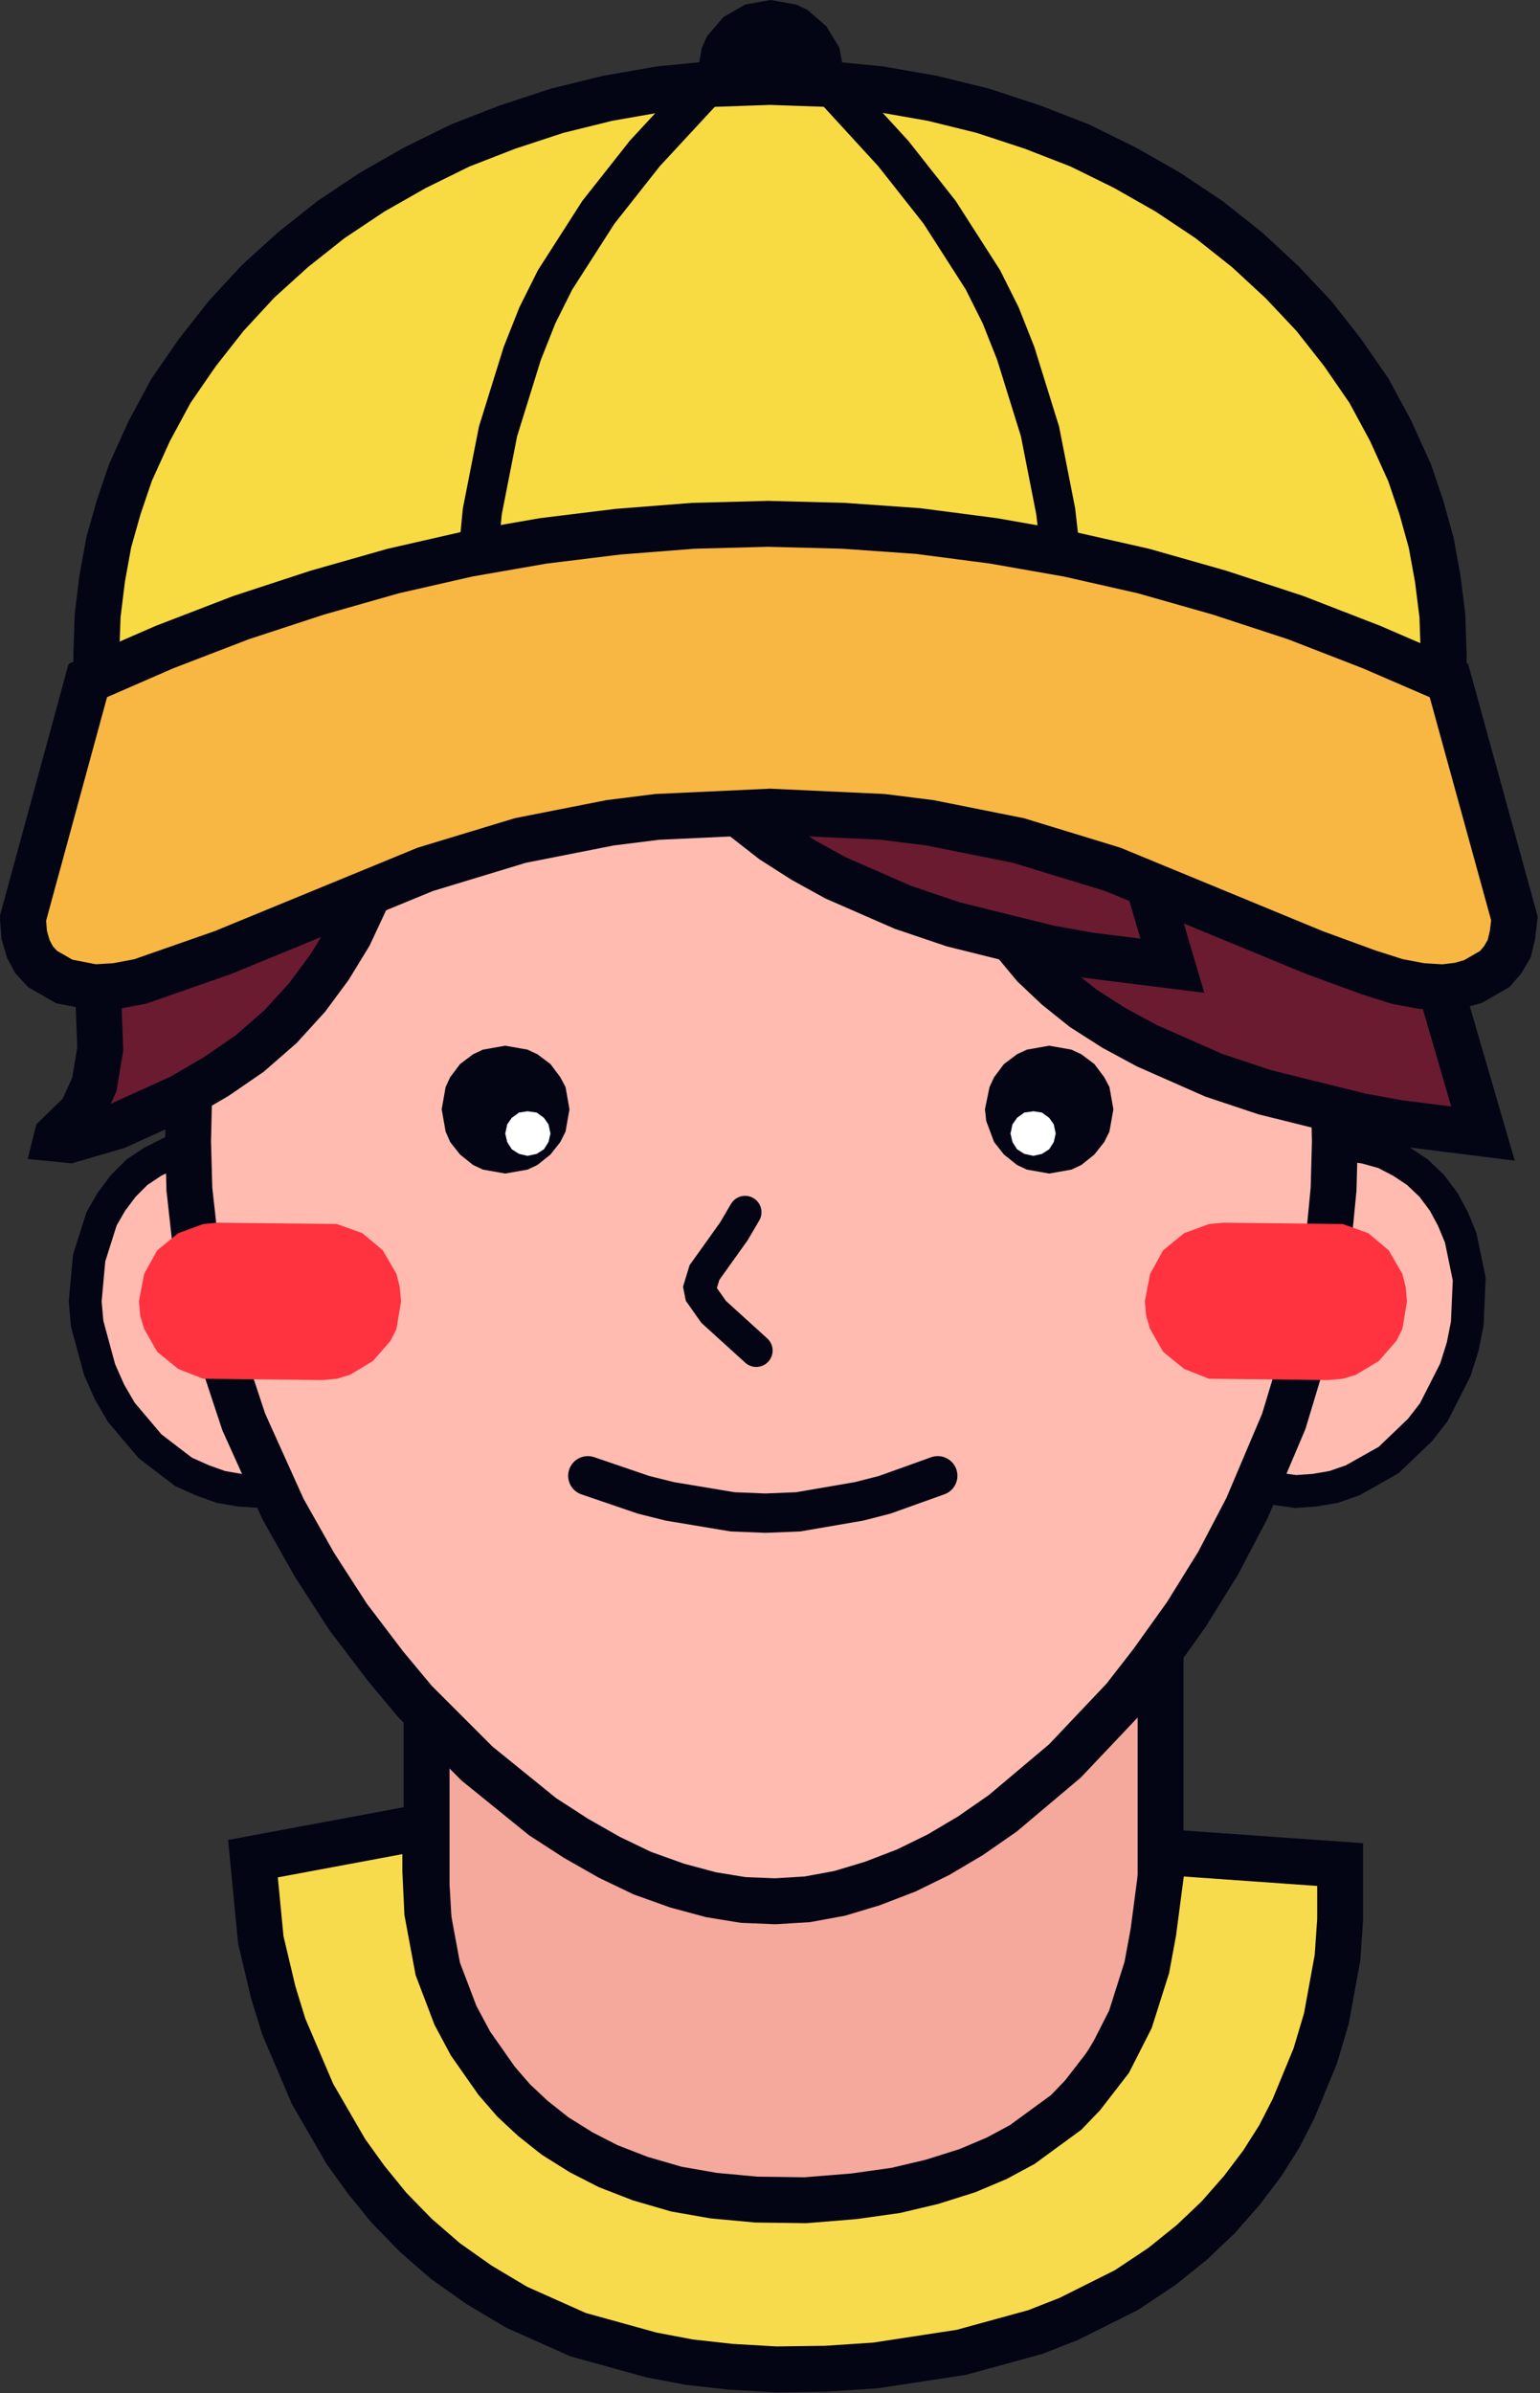 <?xml version="1.0" standalone="no"?><!DOCTYPE svg PUBLIC "-//W3C//DTD SVG 1.1//EN" "http://www.w3.org/Graphics/SVG/1.1/DTD/svg11.dtd"><svg height="365" node-id="1" sillyvg="true" template-height="365" template-width="235" version="1.1" viewBox="0 0 235 365" width="235" xmlns="http://www.w3.org/2000/svg" xmlns:xlink="http://www.w3.org/1999/xlink"><rect x="0" y="0" width="235" height="365" fill="#333333" stroke="none"/><defs node-id="30"></defs><g node-id="32"><path d="M 181.00 193.20 L 184.30 186.70 L 186.40 184.00 L 191.20 179.40 L 196.70 176.30 L 199.60 175.30 L 202.50 174.80 L 205.40 174.60 L 208.30 175.00 L 211.20 175.80 L 213.90 177.20 L 216.30 178.80 L 218.50 180.90 L 220.30 183.30 L 221.70 185.90 L 222.90 188.80 L 224.20 195.10 L 223.90 201.90 L 223.20 205.40 L 222.10 208.90 L 218.80 215.40 L 216.70 218.10 L 211.90 222.70 L 206.40 225.80 L 203.50 226.80 L 200.60 227.30 L 197.70 227.50 L 194.80 227.10 L 191.90 226.30 L 189.20 224.90 L 186.80 223.30 L 184.60 221.20 L 182.80 218.90 L 181.40 216.20 L 179.40 210.20 L 178.90 203.60 L 179.90 196.70 L 181.00 193.20 Z" fill="#ffbbb0" fill-rule="nonzero" group-id="1" id="椭圆_2219" node-id="3" stroke="#030515" stroke-linecap="butt" stroke-width="5" target-height="52.9" target-width="45.3" target-x="178.9" target-y="174.6"></path></g><g node-id="33"><path d="M 56.30 193.20 L 58.10 200.20 L 58.40 203.60 L 57.90 210.20 L 55.90 216.20 L 54.40 218.90 L 52.60 221.20 L 50.50 223.30 L 48.10 224.90 L 45.40 226.30 L 42.50 227.10 L 39.60 227.50 L 36.60 227.30 L 33.70 226.80 L 30.90 225.80 L 28.00 224.50 L 22.90 220.60 L 18.50 215.40 L 16.70 212.30 L 15.20 208.90 L 13.30 201.90 L 13.00 198.50 L 13.60 191.90 L 15.50 185.90 L 17.00 183.30 L 18.80 180.90 L 20.90 178.80 L 23.30 177.20 L 26.10 175.80 L 28.90 175.00 L 31.90 174.60 L 34.80 174.80 L 37.70 175.30 L 40.60 176.30 L 46.00 179.40 L 50.90 184.00 L 54.70 189.80 L 56.30 193.20 Z" fill="#ffbbb0" fill-rule="nonzero" group-id="2" id="椭圆_2215" node-id="4" stroke="#030515" stroke-linecap="butt" stroke-width="5" target-height="52.9" target-width="45.4" target-x="13" target-y="174.6"></path></g><g node-id="34"><path d="M 65.10 227.50 L 177.10 227.50 L 177.10 287.50 L 176.80 292.70 L 176.00 297.60 L 174.80 302.40 L 173.10 306.90 L 171.00 311.30 L 168.50 315.40 L 165.70 319.30 L 162.40 322.80 L 158.90 326.10 L 155.00 328.90 L 150.90 331.40 L 146.50 333.50 L 142.00 335.20 L 137.20 336.40 L 132.30 337.20 L 127.10 337.50 L 109.90 337.20 L 104.90 336.40 L 100.20 335.20 L 95.60 333.50 L 91.20 331.40 L 87.10 328.90 L 83.30 326.10 L 79.70 322.80 L 76.50 319.30 L 73.60 315.40 L 71.10 311.30 L 69.00 306.90 L 67.30 302.40 L 66.10 297.60 L 65.40 292.70 L 65.10 287.50 L 65.10 227.50 Z" fill="#f5a89c" fill-rule="nonzero" group-id="3" id="矩形_2108" node-id="5" stroke="#030515" stroke-linecap="butt" stroke-width="7" target-height="110" target-width="112" target-x="65.1" target-y="227.5"></path></g><g node-id="35"><path d="M 118.30 73.50 L 125.10 73.70 L 131.50 74.30 L 137.60 75.30 L 143.30 76.60 L 148.70 78.30 L 154.10 80.50 L 159.10 82.90 L 163.90 85.70 L 168.40 88.70 L 172.60 92.10 L 177.50 96.80 L 182.00 101.90 L 186.10 107.50 L 189.80 113.50 L 193.00 119.80 L 195.80 126.50 L 198.20 133.70 L 200.20 141.30 L 201.70 148.90 L 202.80 156.90 L 203.50 165.30 L 203.70 174.10 L 203.50 181.40 L 202.80 188.60 L 201.70 195.80 L 200.10 202.90 L 195.90 216.80 L 190.30 230.00 L 185.90 238.40 L 181.00 246.30 L 175.70 253.70 L 171.50 259.10 L 162.50 268.60 L 153.00 276.60 L 148.10 280.00 L 143.20 282.90 L 138.30 285.30 L 133.10 287.30 L 128.10 288.80 L 123.20 289.70 L 118.30 290.00 L 113.40 289.80 L 108.50 289.00 L 103.30 287.60 L 98.00 285.70 L 93.00 283.30 L 87.90 280.40 L 82.80 277.10 L 72.80 269.00 L 63.30 259.50 L 58.80 254.10 L 53.10 246.60 L 48.00 238.70 L 43.20 230.20 L 37.20 216.90 L 32.60 203.00 L 30.90 195.80 L 29.70 188.60 L 28.90 181.40 L 28.70 174.10 L 28.90 165.30 L 29.70 156.90 L 30.90 148.90 L 32.60 141.30 L 34.80 133.70 L 37.50 126.50 L 40.60 119.80 L 44.10 113.50 L 48.10 107.50 L 52.50 101.90 L 57.30 96.80 L 62.50 92.10 L 68.10 87.90 L 74.10 84.20 L 80.60 81.00 L 87.50 78.30 L 93.00 76.60 L 98.90 75.30 L 105.00 74.30 L 111.50 73.70 L 118.30 73.50 Z" fill="#ffbbb0" fill-rule="nonzero" group-id="4" id="路径_34798" node-id="6" stroke="#030515" stroke-linecap="butt" stroke-width="7" target-height="216.5" target-width="175" target-x="28.7" target-y="73.5"></path></g><g node-id="36"><path d="M 86.90 169.20 L 86.30 172.60 L 85.50 174.20 L 84.00 176.10 L 82.00 177.70 L 80.50 178.40 L 77.10 179.00 L 73.70 178.40 L 72.20 177.70 L 70.20 176.10 L 68.70 174.20 L 68.00 172.60 L 67.40 169.20 L 68.00 165.80 L 68.70 164.30 L 70.20 162.30 L 72.20 160.80 L 73.70 160.10 L 77.10 159.50 L 80.50 160.10 L 82.00 160.80 L 84.00 162.30 L 85.50 164.30 L 86.30 165.80 L 86.90 169.20 Z" fill="#030515" fill-rule="nonzero" group-id="5" id="椭圆_2141" node-id="7" stroke="none" target-height="19.5" target-width="19.5" target-x="67.4" target-y="159.5"></path></g><g node-id="37"><path d="M 169.90 169.20 L 169.30 172.60 L 168.50 174.20 L 167.00 176.10 L 165.00 177.70 L 163.50 178.40 L 160.10 179.00 L 156.70 178.40 L 155.20 177.70 L 153.20 176.10 L 151.70 174.20 L 150.50 171.00 L 150.30 169.20 L 151.00 165.80 L 151.70 164.30 L 153.20 162.30 L 155.20 160.80 L 156.70 160.10 L 160.10 159.50 L 163.50 160.10 L 165.00 160.80 L 167.00 162.30 L 168.50 164.30 L 169.30 165.80 L 169.90 169.20 Z" fill="#030515" fill-rule="nonzero" group-id="6" id="椭圆_2214" node-id="8" stroke="none" target-height="19.5" target-width="19.6" target-x="150.3" target-y="159.5"></path></g><g node-id="38"><path d="M 33.20 186.50 L 51.40 186.70 L 55.30 188.10 L 58.40 190.70 L 60.50 194.30 L 61.00 196.30 L 61.20 198.50 L 60.50 202.70 L 59.60 204.50 L 56.90 207.60 L 53.40 209.70 L 51.40 210.30 L 49.20 210.50 L 31.00 210.30 L 27.20 208.80 L 24.00 206.20 L 22.00 202.70 L 21.40 200.70 L 21.20 198.50 L 22.00 194.30 L 24.00 190.70 L 27.20 188.10 L 31.00 186.70 L 33.20 186.50 Z" fill="#ff3240" fill-rule="nonzero" group-id="7" id="矩形_2092" node-id="10" stroke="none" target-height="24" target-width="40" target-x="21.2" target-y="186.5"></path><g node-id="49"><path d="M 186.70 186.50 L 204.90 186.70 L 208.80 188.10 L 211.90 190.70 L 214.00 194.30 L 214.50 196.30 L 214.70 198.50 L 214.00 202.70 L 213.10 204.50 L 210.40 207.60 L 206.90 209.70 L 204.90 210.30 L 202.70 210.50 L 184.50 210.30 L 180.70 208.80 L 177.50 206.20 L 175.50 202.70 L 174.90 200.70 L 174.70 198.50 L 175.50 194.30 L 177.50 190.70 L 180.70 188.10 L 184.50 186.70 L 186.70 186.50 Z" fill="#ff3240" fill-rule="nonzero" group-id="7,18" id="矩形_2109" node-id="11" stroke="none" target-height="24" target-width="40" target-x="174.7" target-y="186.5"></path></g></g><g node-id="39"><path d="M 89.70 225.10 L 98.20 228.00 L 102.20 229.00 L 111.80 230.60 L 116.80 230.80 L 121.80 230.60 L 131.10 229.00 L 135.00 228.00 L 143.10 225.10" fill="none" group-id="8" id="路径_34770" node-id="12" stroke="#030515" stroke-linecap="round" stroke-width="6" target-height="5.7" target-width="53.4" target-x="89.7" target-y="225.1"></path></g><g node-id="40"><path d="M 128.20 245.50 L 127.50 246.80 L 124.80 248.30 L 119.40 249.30 L 116.20 249.50 L 112.90 249.30 L 107.60 248.30 L 104.80 246.80 L 104.20 245.50 L 104.80 244.10 L 107.60 242.70 L 112.90 241.60 L 116.20 241.50 L 119.40 241.60 L 124.80 242.70 L 127.50 244.10 L 128.20 245.50 Z" fill="#ffbbb0" fill-opacity="0.8" fill-rule="nonzero" group-id="9" id="椭圆_2217" node-id="13" stroke="none" target-height="8" target-width="24" target-x="104.2" target-y="241.5"></path></g><g node-id="41"><path d="M 15.00 152.00 L 15.30 160.00 L 14.40 165.40 L 12.50 169.60 L 8.70 173.30 L 8.60 173.70 L 10.60 173.90 L 17.80 171.80 L 27.70 167.30 L 33.00 164.20 L 38.10 160.70 L 42.80 156.60 L 46.90 152.10 L 50.30 147.50 L 53.30 142.60 L 57.60 133.40 L 59.00 129.50 L 61.40 121.10 Z" fill="#6a1b30" fill-rule="nonzero" group-id="10" id="路径_34794" node-id="14" stroke="#030515" stroke-linecap="butt" stroke-width="7" target-height="52.8" target-width="52.8" target-x="8.6" target-y="121.1"></path></g><g node-id="42"><path d="M 219.10 148.20 L 226.30 172.90 L 213.50 171.30 L 207.50 170.20 L 193.00 166.60 L 185.20 164.00 L 175.00 159.50 L 170.00 156.80 L 165.30 153.80 L 161.30 150.60 L 157.80 147.30 L 151.90 140.20 L 146.90 131.60 L 143.40 122.90 L 142.10 117.30 Z" fill="#6a1b30" fill-rule="nonzero" group-id="11" id="路径_34795" node-id="15" stroke="#030515" stroke-linecap="butt" stroke-width="7" target-height="55.6" target-width="84.2" target-x="142.1" target-y="117.3"></path></g><g node-id="43"><path d="M 171.60 122.60 L 178.90 147.30 L 166.10 145.70 L 160.00 144.60 L 145.50 141.00 L 137.80 138.40 L 127.50 133.90 L 122.60 131.20 L 117.90 128.20 L 113.80 125.00 L 110.30 121.70 L 104.40 114.60 L 99.40 106.00 L 96.00 97.40 L 94.60 91.70 Z" fill="#6a1b30" fill-rule="nonzero" group-id="12" id="路径_34796" node-id="16" stroke="#030515" stroke-linecap="butt" stroke-width="7" target-height="55.6" target-width="84.3" target-x="94.6" target-y="91.7"></path></g><g node-id="44"><g node-id="50"><g node-id="52"><path d="M 106.40 11.20 L 107.10 15.10 L 107.90 16.90 L 110.40 19.80 L 113.70 21.70 L 117.60 22.40 L 121.50 21.70 L 123.20 20.90 L 126.10 18.40 L 128.10 15.10 L 128.80 11.20 L 128.10 7.30 L 126.10 4.00 L 123.20 1.50 L 121.50 0.70 L 117.60 0.00 L 113.70 0.70 L 110.40 2.60 L 107.90 5.50 L 107.10 7.30 L 106.40 11.20 Z" fill="#030515" fill-rule="nonzero" group-id="13,19,21" id="路径_34790" node-id="19" stroke="none" target-height="22.4" target-width="22.4" target-x="106.4" target-y="0"></path></g><g node-id="53"><path d="M 117.50 12.50 L 126.10 12.80 L 134.30 13.60 L 142.30 15.00 L 150.00 16.90 L 157.60 19.40 L 164.80 22.20 L 171.70 25.60 L 178.20 29.30 L 184.50 33.50 L 190.30 38.10 L 195.60 43.00 L 200.50 48.20 L 204.90 53.80 L 208.90 59.60 L 212.20 65.70 L 215.10 72.10 L 216.90 77.40 L 218.40 82.80 L 219.40 88.30 L 220.10 93.90 L 220.30 99.70 L 220.30 147.30 L 116.30 101.80 L 14.70 147.30 L 14.70 99.70 L 14.90 93.90 L 15.60 88.20 L 16.60 82.70 L 18.10 77.40 L 19.90 72.10 L 22.80 65.70 L 26.10 59.60 L 30.10 53.80 L 34.50 48.20 L 39.40 42.90 L 44.70 38.10 L 50.50 33.50 L 56.80 29.30 L 63.30 25.60 L 70.20 22.20 L 77.40 19.40 L 85.00 16.90 L 92.70 15.00 L 100.70 13.60 L 108.90 12.80 L 117.50 12.50 Z" fill="#f8da43" fill-rule="nonzero" group-id="13,19,22" id="路径_34783" node-id="20" stroke="#030515" stroke-linecap="butt" stroke-width="7" target-height="134.8" target-width="205.6" target-x="14.7" target-y="12.5"></path></g><g node-id="54"><g node-id="55"><path d="M 108.50 12.50 L 98.40 23.40 L 91.30 32.40 L 84.70 42.70 L 82.00 48.10 L 79.70 53.90 L 76.00 65.80 L 73.60 78.00 L 73.00 84.20" fill="none" group-id="13,19,23,24" id="路径_34791" node-id="22" stroke="#030515" stroke-linecap="round" stroke-width="6" target-height="71.7" target-width="35.5" target-x="73" target-y="12.5"></path></g><path d="M 126.30 12.50 L 136.30 23.40 L 143.40 32.40 L 150.00 42.70 L 152.70 48.10 L 155.00 53.90 L 158.70 65.80 L 161.10 78.00 L 161.80 84.20" fill="none" group-id="13,19,23,25" id="路径_34792" node-id="23" stroke="#030515" stroke-linecap="round" stroke-width="6" target-height="71.7" target-width="35.5" target-x="126.3" target-y="12.5"></path></g></g><path d="M 208.80 148.30 L 200.60 145.30 L 169.80 132.60 L 155.40 128.20 L 141.90 125.50 L 134.70 124.60 L 117.50 123.80 L 100.30 124.60 L 93.10 125.50 L 79.40 128.20 L 64.90 132.60 L 34.00 145.30 L 21.40 149.70 L 17.70 150.40 L 14.40 150.60 L 9.80 149.70 L 6.50 147.80 L 5.20 146.40 L 4.30 144.70 L 3.70 142.60 L 3.50 140.10 L 13.40 103.80 L 25.10 98.70 L 36.80 94.20 L 48.40 90.40 L 60.00 87.10 L 71.40 84.50 L 82.90 82.50 L 94.30 81.10 L 105.80 80.20 L 117.20 79.90 L 128.70 80.20 L 140.10 81.00 L 151.60 82.50 L 163.00 84.50 L 174.50 87.10 L 186.10 90.40 L 197.70 94.20 L 209.30 98.70 L 221.10 103.80 L 231.10 140.10 L 230.80 142.60 L 230.30 144.70 L 229.30 146.40 L 228.10 147.80 L 224.80 149.70 L 222.70 150.30 L 220.20 150.60 L 216.90 150.40 L 213.20 149.70 L 208.80 148.30 Z" fill="#f8b643" fill-rule="nonzero" group-id="13,20" id="路径_34789" node-id="24" stroke="#030515" stroke-linecap="butt" stroke-width="7" target-height="70.7" target-width="227.6" target-x="3.5" target-y="79.9"></path></g><g node-id="45"><path d="M 84.00 172.90 L 83.70 174.20 L 83.00 175.30 L 81.90 176.00 L 80.50 176.30 L 79.20 176.00 L 78.10 175.30 L 77.40 174.20 L 77.10 172.90 L 77.40 171.50 L 78.10 170.50 L 79.20 169.70 L 80.50 169.50 L 81.90 169.70 L 83.00 170.50 L 83.70 171.50 L 84.00 172.90 Z" fill="#ffffff" fill-rule="nonzero" group-id="14" id="椭圆_2220" node-id="25" stroke="none" target-height="6.8" target-width="6.9" target-x="77.1" target-y="169.5"></path></g><g node-id="46"><path d="M 161.10 172.90 L 160.80 174.20 L 160.10 175.30 L 159.00 176.00 L 157.70 176.30 L 156.30 176.00 L 155.20 175.30 L 154.50 174.20 L 154.20 172.90 L 154.50 171.50 L 155.20 170.50 L 156.30 169.70 L 157.70 169.50 L 159.00 169.70 L 160.10 170.50 L 160.80 171.50 L 161.10 172.90 Z" fill="#ffffff" fill-rule="nonzero" group-id="15" id="椭圆_2221" node-id="26" stroke="none" target-height="6.8" target-width="6.9" target-x="154.2" target-y="169.5"></path></g><g node-id="47"><path d="M 38.60 283.50 L 39.80 295.90 L 41.70 303.90 L 43.30 309.10 L 47.70 319.40 L 52.80 328.20 L 55.90 332.50 L 59.40 336.80 L 63.50 341.00 L 68.00 344.90 L 73.10 348.50 L 78.80 351.90 L 88.20 356.10 L 99.40 359.20 L 105.20 360.30 L 111.50 361.00 L 118.40 361.40 L 126.00 361.30 L 133.60 360.80 L 146.70 358.80 L 158.00 355.70 L 163.10 353.70 L 171.90 349.30 L 177.30 345.70 L 181.90 342.00 L 185.90 338.20 L 189.50 334.10 L 192.60 330.00 L 195.20 325.90 L 197.40 321.60 L 200.70 313.60 L 202.40 307.90 L 204.10 298.60 L 204.50 292.80 L 204.50 284.40 L 177.60 282.50 L 176.00 294.70 L 175.00 300.10 L 172.50 308.00 L 169.30 314.30 L 165.20 319.60 L 162.70 322.20 L 156.00 327.10 L 152.10 329.20 L 147.60 331.10 L 142.20 332.80 L 136.70 334.10 L 130.30 335.00 L 122.90 335.60 L 115.40 335.50 L 108.90 334.90 L 103.20 333.90 L 97.70 332.30 L 92.80 330.40 L 88.70 328.30 L 84.70 325.80 L 81.30 323.10 L 78.40 320.40 L 75.80 317.40 L 71.80 311.70 L 69.50 307.40 L 66.80 300.30 L 65.20 291.70 L 64.90 285.40 L 64.90 278.60 Z" fill="#f8db4c" fill-rule="nonzero" group-id="16" id="路径_34806" node-id="27" stroke="#030515" stroke-linecap="round" stroke-width="7" target-height="82.8" target-width="165.9" target-x="38.6" target-y="278.6"></path></g><path d="M 113.70 184.90 L 112.00 187.80 L 107.50 194.10 L 106.80 196.40 L 107.00 197.40 L 108.90 200.10 L 115.40 206.00" fill="none" group-id="17" id="路径_34423" node-id="28" stroke="#030515" stroke-linecap="round" stroke-width="5" target-height="21.1" target-width="8.6" target-x="106.8" target-y="184.9"></path></svg>